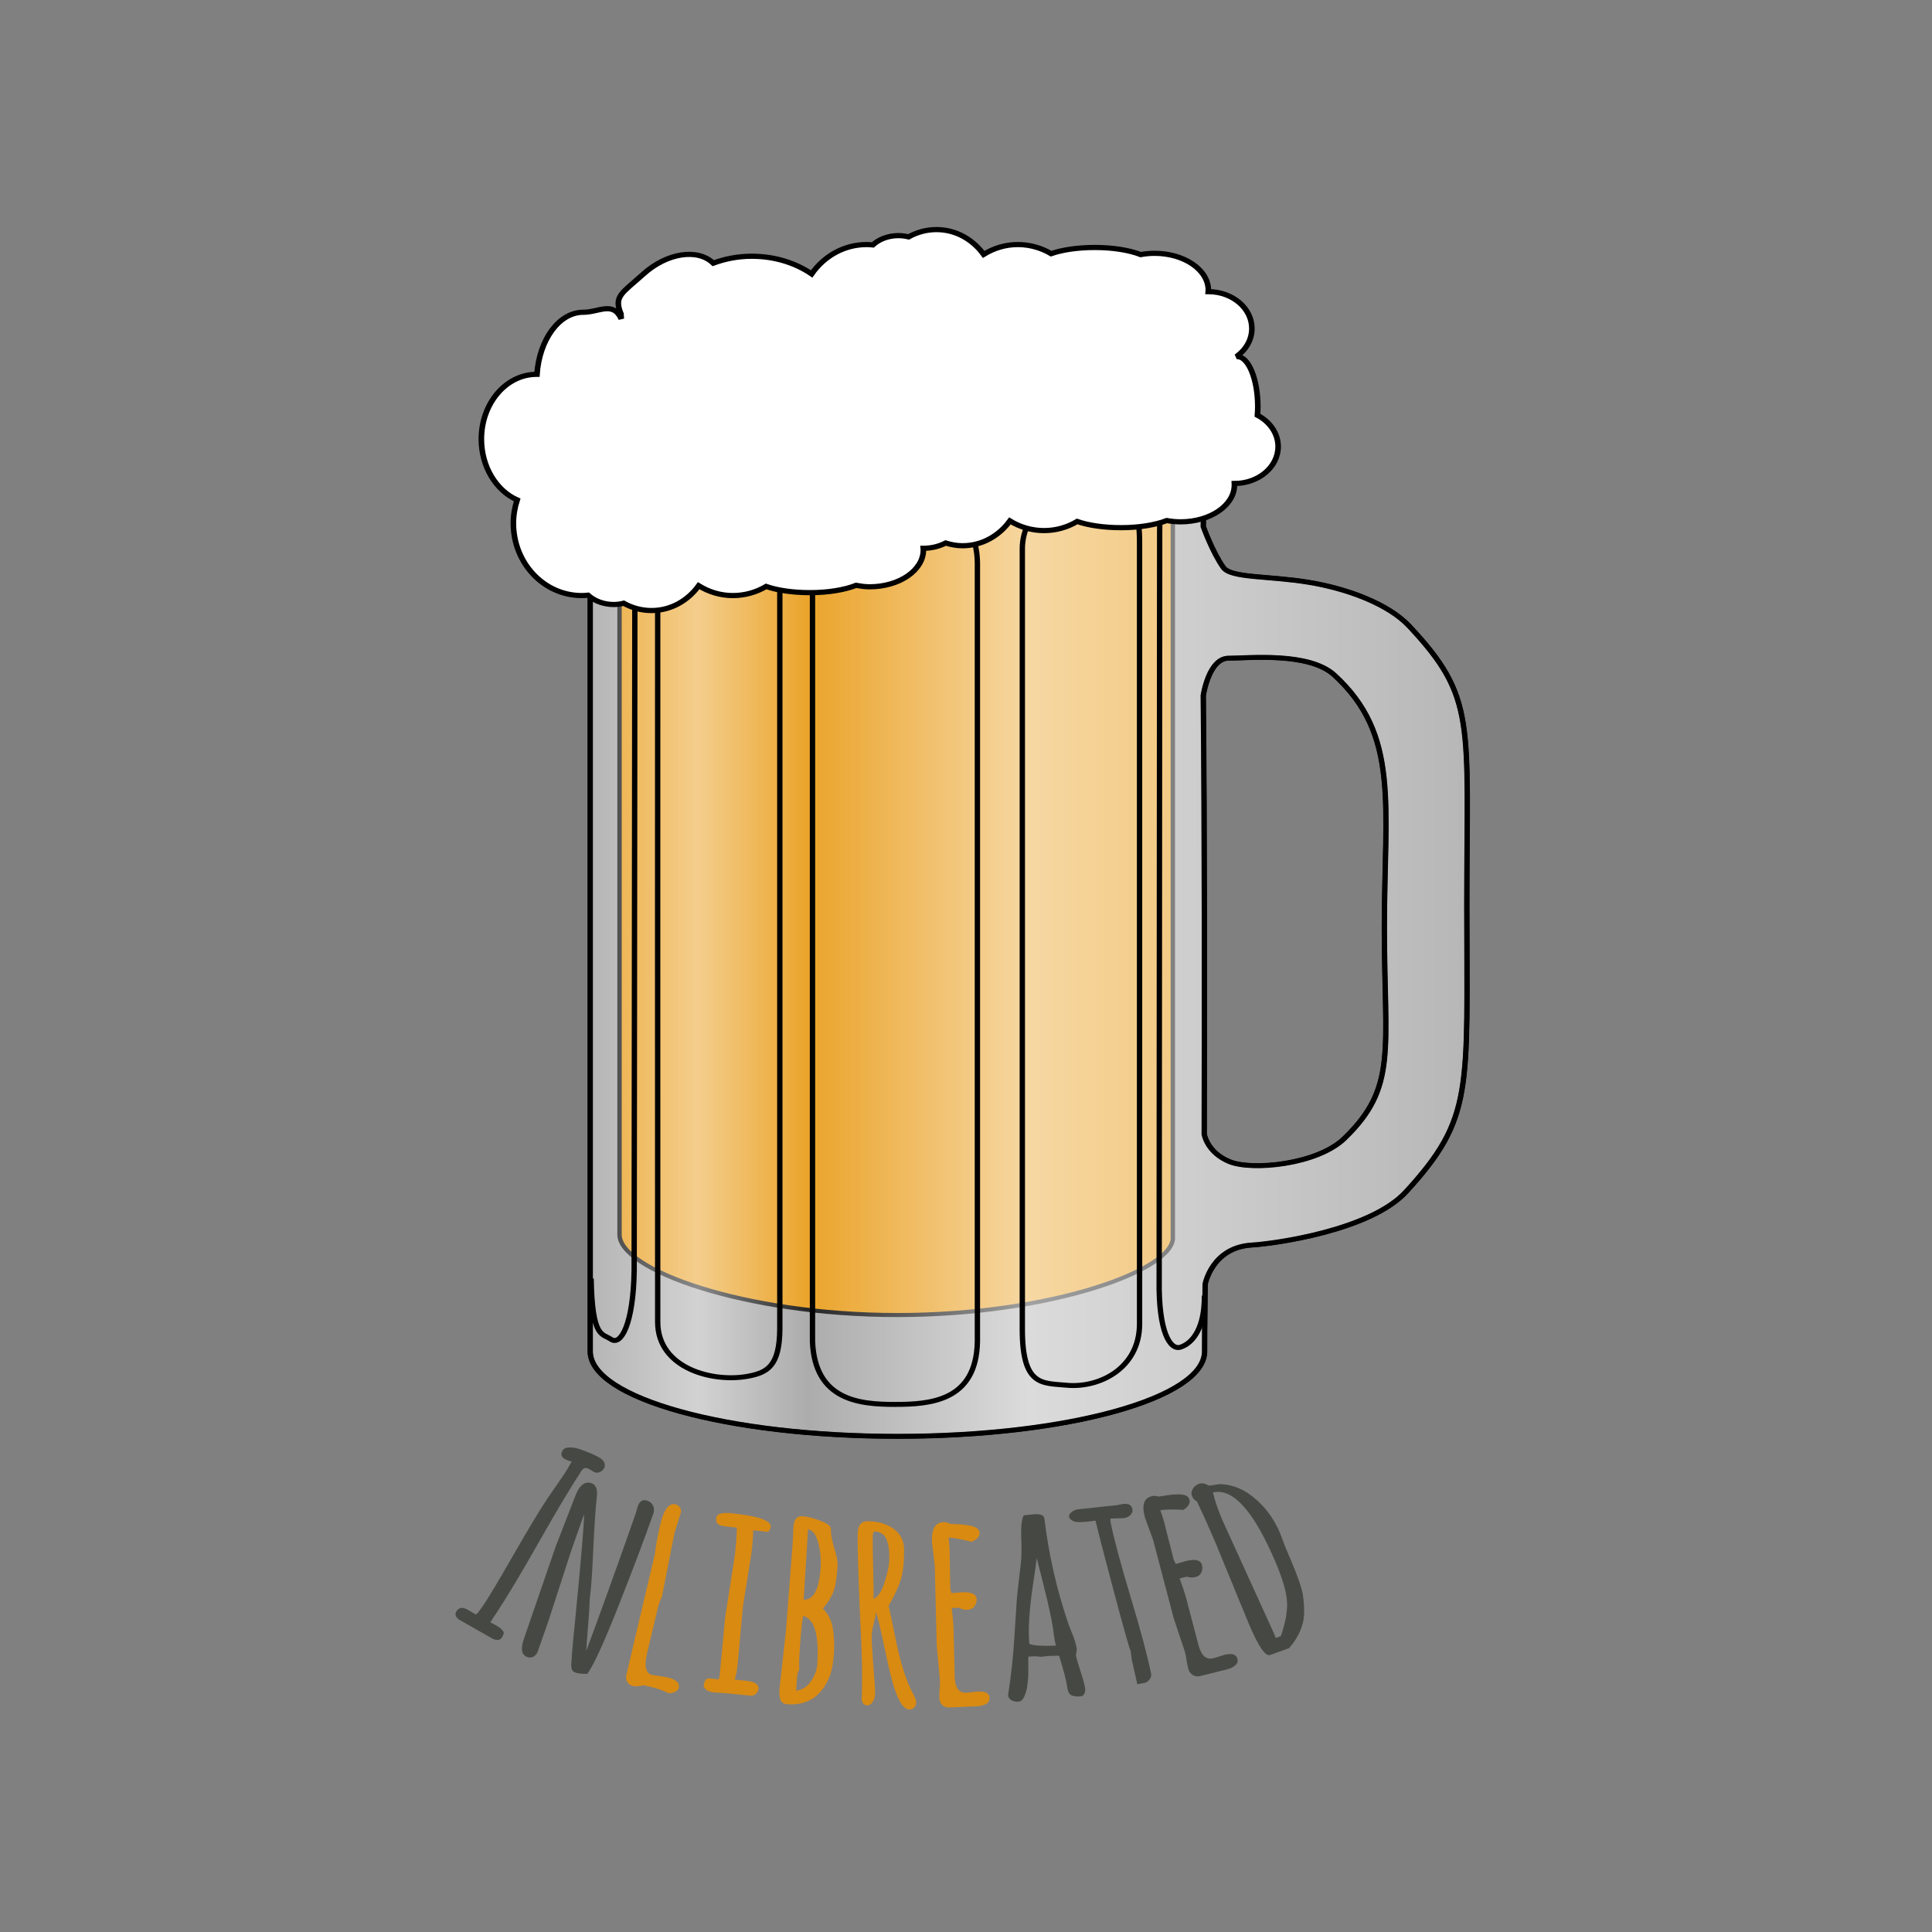 <svg:svg xmlns:dc="http://purl.org/dc/elements/1.1/" xmlns:ns1="http://sodipodi.sourceforge.net/DTD/sodipodi-0.dtd" xmlns:ns2="http://www.inkscape.org/namespaces/inkscape" xmlns:ns3="http://www.w3.org/1999/xlink" xmlns:ns5="http://creativecommons.org/ns#" xmlns:rdf="http://www.w3.org/1999/02/22-rdf-syntax-ns#" xmlns:svg="http://www.w3.org/2000/svg" height="216.0" id="svg4494" version="1.1" viewBox="-18 -18 216.0 216.0" width="216.0" ns1:docname="New document 2" ns2:version="0.48.4 r9939">
  <svg:rect x="-18" y="-18" width="216.0" height="216.0" fill="#808080" stroke="none"/>
  <svg:defs id="defs4496">
    <svg:linearGradient gradientTransform="matrix(2.316,0,0,2.316,-1560.144,-1502.055)" gradientUnits="userSpaceOnUse" id="linearGradient16985" x1="44.981" x2="223.271" y1="826.049" y2="826.049" ns2:collect="always" ns3:href="#linearGradient4108" />
    <svg:linearGradient id="linearGradient4108">
      <svg:stop id="stop4110" offset="0" style="stop-color:#ffffff;stop-opacity:0.231;" />
      <svg:stop id="stop4120" offset="0.125" style="stop-color:#ffffff;stop-opacity:0.538;" />
      <svg:stop id="stop4118" offset="0.25" style="stop-color:#ffffff;stop-opacity:0.146;" />
      <svg:stop id="stop4116" offset="0.5" style="stop-color:#ffffff;stop-opacity:0.631;" />
      <svg:stop id="stop4112" offset="1" style="stop-color:#ffffff;stop-opacity:0.254;" />
    </svg:linearGradient>
  </svg:defs>
  <ns1:namedview bordercolor="#666666" borderopacity="1.0" fit-margin-bottom="0" fit-margin-left="0" fit-margin-right="0" fit-margin-top="0" id="base" pagecolor="#ffffff" showgrid="false" ns2:current-layer="layer1" ns2:cx="145" ns2:cy="172.85714" ns2:document-units="px" ns2:pageopacity="0.0" ns2:pageshadow="2" ns2:window-height="383" ns2:window-maximized="0" ns2:window-width="472" ns2:window-x="892" ns2:window-y="24" ns2:zoom="0.35" />
  <svg:g id="layer1" transform="translate(-230,-525.219)" ns2:groupmode="layer" ns2:label="Layer 1">
    <svg:g id="g11383" transform="matrix(0.288,0,0,0.288,1223.734,1.83)">
      <svg:g id="g11385" transform="matrix(0.778,0,0,0.769,-782.781,699.256)">
        <svg:g id="g11387" transform="matrix(1.066,0,0,1,-1663.887,1401.735)">
          <svg:g id="g11389" transform="matrix(2.316,0,0,2.316,-1551.959,-1492.739)" ns2:export-filename="/home/sarah/art/mug.png" ns2:export-xdpi="26.120001" ns2:export-ydpi="26.120001">
            <svg:path d="m 21.745,985.569 1.065,0.618 c 1.382,0.847 1.9,1.553 1.553,2.12 -0.214,0.648 -0.53,1.015 -0.95,1.102 -0.393,0.08 -0.822,-0.023 -1.288,-0.308 l -6.42,-3.933 c -0.983,-0.602 -1.234,-1.294 -0.755,-2.077 0.48,-0.783 1.236,-0.858 2.268,-0.225 l 1.559,0.989 c 0.167,0.102 0.77,-0.696 1.811,-2.395 1.041,-1.699 3.01,-5.268 5.907,-10.708 2.908,-5.457 5.168,-9.501 6.78,-12.132 -2e-5,0 1.1,-1.72 3.299,-5.16 0.673,-1.099 1.213,-2.074 1.62,-2.924 -0.542,-0.126 -0.987,-0.295 -1.337,-0.51 -0.799,-0.49 -0.949,-1.143 -0.449,-1.959 0.255,-0.416 0.733,-0.616 1.433,-0.6 0.71,-1e-4 1.489,0.168 2.337,0.504 1.585,0.628 2.719,1.151 3.402,1.569 0.699,0.429 1.112,0.876 1.239,1.343 0.136,0.45 0.087,0.867 -0.147,1.25 -0.225,0.366 -0.54,0.62 -0.947,0.76 -0.38,0.134 -0.745,0.094 -1.094,-0.121 l -0.884,-0.576 c -0.333,-0.204 -0.629,-0.282 -0.887,-0.234 -0.232,0.041 -0.475,0.27 -0.73,0.687 -2.041,3.331 -4.88,8.451 -8.518,15.362 -3.638,6.91 -6.477,12.031 -8.518,15.362 l -1.347,2.198" id="path11391" style="font-size:60px;font-style:normal;font-variant:normal;font-weight:bold;font-stretch:normal;line-height:125%;letter-spacing:0px;word-spacing:0px;fill:#464943;fill-opacity:1;stroke:none;font-family:Amatic SC;-inkscape-font-specification:Amatic SC Bold" ns2:connector-curvature="0" />
            <svg:path d="m 37.931,970.538 -4.47,14.874 -2.103,6.463 c -0.163,0.501 -0.432,0.886 -0.807,1.155 -0.369,0.25 -0.785,0.299 -1.25,0.148 -1.244,-0.405 -1.489,-1.768 -0.733,-4.09 l 6.433,-20.151 3.797,-10.534 c 0.834,-2.563 1.947,-3.618 3.34,-3.165 0.836,0.272 1.231,1.109 1.185,2.511 -0.278,2.621 -0.525,6.443 -0.742,11.466 -0.193,5.011 -0.437,8.792 -0.734,11.345 -0.028,1.285 -0.138,3.17 -0.33,5.654 -0.186,2.466 -0.309,4.326 -0.368,5.58 2.832,-8.198 6.157,-18.166 9.977,-29.904 l 0.415,-1.56 c 0.169,-0.52 0.395,-0.898 0.677,-1.135 0.307,-0.249 0.693,-0.298 1.157,-0.147 0.464,0.151 0.809,0.386 1.033,0.706 0.449,0.639 0.541,1.367 0.275,2.184 -1.698,5.219 -4.028,11.875 -6.991,19.969 -2.962,8.094 -5.073,13.066 -6.332,14.915 -0.08,-0.01 -0.253,-0.011 -0.519,-0.015 -0.272,0.014 -0.466,0.013 -0.584,-0.01 -1.137,-0.103 -1.791,-0.367 -1.961,-0.792 -0.17,-0.425 -0.229,-0.937 -0.178,-1.537 0.07,-0.594 0.106,-1.177 0.108,-1.752 0.027,-0.587 0.267,-3.312 0.72,-8.177 1.168,-12.868 1.753,-20.38 1.756,-22.535 l -2.774,8.525" id="path11393" style="font-size:60px;font-style:normal;font-variant:normal;font-weight:bold;font-stretch:normal;line-height:125%;letter-spacing:0px;word-spacing:0px;fill:#464943;fill-opacity:1;stroke:none;font-family:Amatic SC;-inkscape-font-specification:Amatic SC Bold" ns2:connector-curvature="0" />
            <svg:path d="m 58.993,966.01 -2.598,14.179 c -0.339,0.511 -0.662,1.552 -0.97,3.124 l -2.066,9.328 c -0.529,2.703 -0.133,4.183 1.19,4.442 l 2.461,0.392 c 2.108,0.413 3.05,1.194 2.825,2.344 -0.083,0.422 -0.332,0.731 -0.749,0.928 -0.42,0.216 -0.866,0.308 -1.338,0.275 -1.347,-0.742 -3.056,-1.315 -5.126,-1.72 -0.704,0.24 -1.353,0.302 -1.947,0.186 -0.575,-0.113 -0.986,-0.402 -1.233,-0.868 -0.247,-0.466 -0.324,-0.939 -0.23,-1.418 l 5.727,-26.194 0.085,-0.431 c 0.125,-1.249 0.428,-3.1 0.909,-5.554 0.728,-3.718 1.773,-5.444 3.134,-5.178 0.403,0.079 0.719,0.29 0.951,0.634 0.25,0.348 0.336,0.723 0.257,1.125 l -1.281,4.406" id="path11395" style="font-size:60px;font-style:normal;font-variant:normal;font-weight:bold;font-stretch:normal;line-height:125%;letter-spacing:0px;word-spacing:0px;fill:#d98a11;fill-opacity:1;stroke:none;font-family:Amatic SC;-inkscape-font-specification:Amatic SC Bold" ns2:connector-curvature="0" />
            <svg:path d="m 71.774,1001.294 -2.243,-0.239 -2.603,-0.194 c -1.105,-0.133 -1.799,-0.58 -2.082,-1.341 0.07,-0.582 0.191,-1.02 0.364,-1.314 0.195,-0.311 0.525,-0.439 0.99,-0.383 l 1.687,0.202 0.21,-0.771 1.109,-12.702 1.91,-13.226 c 0.267,-2.23 0.424,-4.356 0.469,-6.376 -0.834,-0.1 -1.61,-0.193 -2.327,-0.279 -0.698,-0.084 -1.199,-0.252 -1.503,-0.505 -0.302,-0.272 -0.415,-0.719 -0.341,-1.339 0.112,-0.931 1.242,-1.258 3.393,-0.98 l 0.204,0.024 c 5.1,0.611 7.569,1.596 7.406,2.953 -0.026,0.213 -0.186,0.568 -0.482,1.063 l -3.054,-0.366 c -0.019,1.473 -0.146,3.189 -0.381,5.147 l -1.683,11.335 -1.08,12.706 -0.213,1.774 c -0.042,0.349 -0.174,0.874 -0.395,1.575 l 2.531,0.303 c 1.629,0.195 2.384,0.787 2.266,1.776 -0.053,0.446 -0.244,0.807 -0.572,1.082 -0.309,0.278 -0.638,0.396 -0.987,0.354 l -2.592,-0.281" id="path11397" style="font-size:60px;font-style:normal;font-variant:normal;font-weight:bold;font-stretch:normal;line-height:125%;letter-spacing:0px;word-spacing:0px;fill:#d98a11;fill-opacity:1;stroke:none;font-family:Amatic SC;-inkscape-font-specification:Amatic SC Bold" ns2:connector-curvature="0" />
            <svg:path d="m 81.496,987.477 1.349,-18.968 c 0.079,-1.385 0.119,-2.419 0.119,-3.104 l 0.032,-0.556 c 0.095,-1.657 0.708,-2.454 1.839,-2.389 0.897,0.051 2.091,0.374 3.583,0.968 1.492,0.594 2.218,1.232 2.179,1.915 -0.051,0.897 0.166,2.23 0.652,3.999 0.506,1.75 0.734,3.064 0.684,3.942 -0.155,2.71 -0.462,4.659 -0.921,5.846 -0.458,1.167 -1.14,2.321 -2.047,3.463 1.087,1.177 1.757,2.624 2.011,4.341 0.255,1.697 0.333,3.404 0.235,5.12 -0.097,1.696 -0.273,3.066 -0.528,4.107 -0.255,1.042 -0.634,2.028 -1.138,2.957 -0.503,0.93 -1.097,1.727 -1.78,2.392 -1.51,1.44 -3.475,2.09 -5.893,1.952 -0.858,-0.049 -1.373,-0.45 -1.545,-1.204 -0.144,-0.556 -0.193,-1.244 -0.146,-2.062 l 1.315,-12.719 m 2.72,8.372 c -0.278,0.414 -0.443,1.07 -0.494,1.967 l -0.154,2.691 c 1.305,-0.238 2.325,-0.972 3.06,-2.202 0.737,-1.249 1.136,-2.42 1.199,-3.511 0.062,-1.092 0.093,-1.961 0.09,-2.607 0.018,-0.664 -0.014,-1.468 -0.097,-2.412 -0.083,-0.944 -0.221,-1.773 -0.415,-2.489 -0.468,-1.729 -1.29,-2.764 -2.463,-3.105 -0.288,2.292 -0.503,4.686 -0.646,7.182 -0.143,2.496 -0.17,3.991 -0.081,4.485 m 1.747,-30.536 -0.879,15.356 c 2.012,0.057 3.155,-2.314 3.429,-7.111 0.073,-1.267 0.002,-2.592 -0.213,-3.974 -0.434,-2.666 -1.214,-4.09 -2.338,-4.271" id="path11399" style="font-size:60px;font-style:normal;font-variant:normal;font-weight:bold;font-stretch:normal;line-height:125%;letter-spacing:0px;word-spacing:0px;fill:#d98a11;fill-opacity:1;stroke:none;font-family:Amatic SC;-inkscape-font-specification:Amatic SC Bold" ns2:connector-curvature="0" />
            <svg:path d="m 99.67,983.359 c -0.002,0.508 -0.142,1.318 -0.42,2.43 -0.278,1.112 -0.419,2.147 -0.423,3.104 -0.004,0.938 0.105,2.959 0.327,6.066 0.241,3.087 0.36,5.08 0.356,5.978 -0.004,0.898 -0.173,1.581 -0.506,2.049 -0.314,0.468 -0.677,0.7 -1.087,0.699 -0.586,0 -0.955,-0.404 -1.108,-1.206 0.045,-1.484 0.072,-3.301 0.081,-5.449 0.009,-2.168 -0.147,-6.915 -0.469,-14.24 -0.302,-7.325 -0.446,-12.795 -0.431,-16.408 0.008,-1.895 0.676,-2.839 2.004,-2.834 2.09,0.01 3.845,0.563 5.267,1.662 1.421,1.1 2.128,2.665 2.119,4.696 -0.011,2.734 -0.235,4.862 -0.671,6.384 -0.436,1.522 -1.254,3.423 -2.455,5.703 0.211,0.958 0.584,2.874 1.119,5.747 1.127,6.216 2.407,10.703 3.841,13.463 0.407,0.783 0.609,1.399 0.608,1.848 -0.002,0.43 -0.13,0.79 -0.385,1.082 -0.236,0.311 -0.559,0.467 -0.969,0.465 -1.309,-0.01 -2.501,-2.188 -3.577,-6.548 -0.461,-1.897 -0.873,-3.812 -1.236,-5.747 -1.033,-5.297 -1.695,-8.278 -1.985,-8.944 m -0.426,-17.58 -0.209,0.849 c -0.007,1.641 0.023,4.014 0.088,7.12 0.065,3.086 0.095,5.332 0.09,6.739 0.939,-0.484 1.697,-1.751 2.271,-3.799 0.594,-2.068 0.894,-3.649 0.898,-4.742 0.004,-1.094 -0.021,-1.895 -0.078,-2.403 -0.056,-0.528 -0.181,-1.104 -0.374,-1.73 -0.366,-1.31 -1.261,-1.988 -2.687,-2.033" id="path11401" style="font-size:60px;font-style:normal;font-variant:normal;font-weight:bold;font-stretch:normal;line-height:125%;letter-spacing:0px;word-spacing:0px;fill:#d98a11;fill-opacity:1;stroke:none;font-family:Amatic SC;-inkscape-font-specification:Amatic SC Bold" ns2:connector-curvature="0" />
            <svg:path d="m 117.935,1000.933 2.364,-0.256 c 1.522,-0.071 2.305,0.382 2.351,1.357 0.028,0.605 -0.215,1.056 -0.729,1.354 -0.514,0.298 -1.103,0.462 -1.766,0.493 l -5.648,0.262 c -0.507,0.024 -0.954,-0.132 -1.341,-0.466 -0.367,-0.335 -0.583,-0.775 -0.648,-1.319 -0.045,-0.545 -0.038,-1.23 0.022,-2.054 0.079,-0.825 0.107,-1.481 0.085,-1.969 l -0.649,-7.654 -0.403,-17.52 -0.557,-5.048 c -0.131,-2.829 0.642,-4.282 2.32,-4.36 0.468,-0.022 0.914,0.104 1.337,0.378 0.157,0.012 0.529,0.034 1.118,0.065 0.607,0.011 1.136,0.045 1.588,0.102 0.452,0.057 0.945,0.142 1.478,0.254 1.146,0.26 1.737,0.77 1.772,1.531 0.038,0.819 -0.518,1.471 -1.669,1.954 -1.863,-0.539 -3.393,-0.849 -4.589,-0.931 0.098,0.856 0.168,1.713 0.207,2.571 l 0.136,8.616 c 0.002,0.039 0.075,0.348 0.219,0.928 -1e-5,10e-5 0.711,-0.062 2.132,-0.187 1.931,-0.09 2.923,0.412 2.973,1.504 0.027,0.585 -0.124,1.111 -0.455,1.575 -0.311,0.464 -0.778,0.711 -1.403,0.74 -0.624,0.029 -1.179,-0.121 -1.663,-0.451 l -1.522,0.071 c 0.188,1.516 0.313,2.957 0.377,4.323 l 0.241,10.87 c 0.104,2.244 0.878,3.332 2.322,3.265" id="path11403" style="font-size:60px;font-style:normal;font-variant:normal;font-weight:bold;font-stretch:normal;line-height:125%;letter-spacing:0px;word-spacing:0px;fill:#d98a11;fill-opacity:1;stroke:none;font-family:Amatic SC;-inkscape-font-specification:Amatic SC Bold" ns2:connector-curvature="0" />
            <svg:path d="m 140.294,991.498 -0.189,1.229 c 0.053,0.485 0.358,1.65 0.915,3.495 0.557,1.845 0.867,3.058 0.931,3.641 l 0.006,0.058 c 0.098,0.893 -0.141,1.489 -0.717,1.788 -0.835,0.092 -1.5,0.028 -1.996,-0.193 -0.496,-0.221 -0.804,-0.874 -0.923,-1.962 -0.122,-1.107 -0.662,-3.336 -1.62,-6.689 l -1.854,0.027 -1.98,0.218 c -0.468,-0.145 -1.265,-0.156 -2.391,-0.032 0.004,0.039 0.004,0.304 -8.5e-4,0.796 0.012,0.47 0.015,0.853 0.008,1.149 0.013,0.293 0.012,0.736 -0.001,1.327 0.004,0.569 -0.011,1.062 -0.044,1.478 -0.035,0.397 -0.081,0.873 -0.137,1.43 -0.059,0.537 -0.146,0.999 -0.26,1.385 -0.098,0.364 -0.215,0.721 -0.354,1.071 -0.275,0.718 -0.664,1.105 -1.169,1.16 -0.505,0.055 -0.977,-0.04 -1.417,-0.286 -0.422,-0.268 -0.659,-0.635 -0.711,-1.101 0.606,-4.134 1.036,-8.445 1.289,-12.933 0.272,-4.49 0.432,-7.151 0.478,-7.981 0.064,-0.852 0.228,-2.481 0.494,-4.888 0.283,-2.428 0.429,-4.046 0.439,-4.853 0.029,-0.809 0.022,-1.849 -0.019,-3.122 -0.129,-2.776 0.035,-4.592 0.491,-5.448 l 2.009,-0.221 c 1.359,-0.149 2.083,0.183 2.173,0.999 0.844,7.669 2.43,15.206 4.757,22.613 0.127,0.438 0.341,1.043 0.642,1.816 0.656,1.677 1.04,3.02 1.151,4.029 m -4.218,-0.833 c -0.181,-0.57 -0.342,-1.505 -0.486,-2.805 -0.143,-1.301 -0.404,-2.864 -0.781,-4.689 -0.36,-1.847 -0.83,-3.976 -1.41,-6.388 -0.58,-2.412 -0.988,-4.155 -1.224,-5.229 -0.109,1.152 -0.358,3.085 -0.747,5.8 -0.774,5.646 -1.017,9.956 -0.729,12.931 0.729,0.372 2.521,0.499 5.377,0.381" id="path11405" style="font-size:60px;font-style:normal;font-variant:normal;font-weight:bold;font-stretch:normal;line-height:125%;letter-spacing:0px;word-spacing:0px;fill:#464943;fill-opacity:1;stroke:none;font-family:Amatic SC;-inkscape-font-specification:Amatic SC Bold" ns2:connector-curvature="0" />
            <svg:path d="m 151.402,993.79 -0.261,-2.037 c -0.247,-0.47 -1.392,-4.846 -3.435,-13.128 -2.047,-8.3 -3.261,-13.369 -3.644,-15.205 -2.276,0.365 -3.715,0.425 -4.318,0.18 -0.606,-0.264 -0.944,-0.589 -1.016,-0.973 -0.072,-0.384 0.082,-0.731 0.462,-1.04 0.376,-0.328 0.765,-0.53 1.168,-0.606 l 8.108,-0.948 0.945,-0.206 c 1.229,-0.229 1.931,0.126 2.107,1.067 0.09,0.48 -0.038,0.911 -0.384,1.294 -0.349,0.363 -0.774,0.592 -1.273,0.685 l -2.782,0.102 -0.002,0.626 c 0.695,3.725 2.063,9.241 4.103,16.549 2.04,7.308 3.41,12.834 4.109,16.578 0.09,0.48 -0.016,0.927 -0.316,1.341 -0.281,0.41 -0.662,0.66 -1.142,0.75 l -1.325,0.247 -1.105,-5.278" id="path11407" style="font-size:60px;font-style:normal;font-variant:normal;font-weight:bold;font-stretch:normal;line-height:125%;letter-spacing:0px;word-spacing:0px;fill:#464943;fill-opacity:1;stroke:none;font-family:Amatic SC;-inkscape-font-specification:Amatic SC Bold" ns2:connector-curvature="0" />
            <svg:path d="m 167.884,993.426 2.254,-0.757 c 1.471,-0.395 2.334,-0.121 2.587,0.822 0.157,0.585 0.016,1.077 -0.422,1.478 -0.438,0.401 -0.978,0.688 -1.62,0.86 l -5.461,1.467 c -0.49,0.132 -0.96,0.076 -1.41,-0.167 -0.431,-0.248 -0.736,-0.631 -0.915,-1.149 -0.161,-0.523 -0.3,-1.194 -0.419,-2.011 -0.1,-0.823 -0.213,-1.47 -0.339,-1.941 l -2.274,-7.337 -4.149,-17.026 -1.626,-4.811 c -0.735,-2.735 -0.291,-4.321 1.331,-4.756 0.453,-0.122 0.915,-0.094 1.387,0.082 0.156,-0.022 0.524,-0.08 1.106,-0.176 0.595,-0.119 1.119,-0.2 1.573,-0.241 0.454,-0.041 0.954,-0.064 1.498,-0.069 1.175,0.01 1.861,0.38 2.059,1.115 0.213,0.792 -0.191,1.548 -1.211,2.267 -1.935,-0.127 -3.496,-0.102 -4.682,0.074 0.28,0.815 0.531,1.637 0.754,2.467 l 1.98,8.387 c 0.01,0.038 0.148,0.324 0.413,0.86 0,0 0.681,-0.213 2.043,-0.64 1.867,-0.501 2.943,-0.224 3.227,0.832 0.152,0.566 0.117,1.111 -0.106,1.636 -0.204,0.52 -0.608,0.861 -1.212,1.023 -0.604,0.162 -1.177,0.134 -1.721,-0.084 l -1.471,0.395 c 0.508,1.441 0.94,2.822 1.295,4.142 l 2.565,10.566 c 0.583,2.169 1.572,3.066 2.968,2.691" id="path11409" style="font-size:60px;font-style:normal;font-variant:normal;font-weight:bold;font-stretch:normal;line-height:125%;letter-spacing:0px;word-spacing:0px;fill:#464943;fill-opacity:1;stroke:none;font-family:Amatic SC;-inkscape-font-specification:Amatic SC Bold" ns2:connector-curvature="0" />
            <svg:path d="m 169.682,963.246 10.299,24.409 0.524,1.336 1.009,-0.396 c 1.018,-3.127 1.424,-5.783 1.218,-7.968 -0.193,-2.043 -0.935,-4.71 -2.226,-8.001 -4.408,-11.237 -8.639,-16.354 -12.693,-15.351 0.305,1.58 0.928,3.57 1.87,5.97 m 11.672,2.88 0.993,2.852 1.198,3.055 c 1.448,3.691 2.261,6.246 2.44,7.665 0.179,1.419 0.26,2.615 0.243,3.587 7.9e-4,0.965 -0.107,1.867 -0.323,2.707 -0.513,1.901 -1.424,3.643 -2.733,5.226 l -3.818,1.498 c -0.945,0.371 -2.374,-1.88 -4.285,-6.753 l -6.737,-17.656 c -1.277,-3.255 -2.539,-6.284 -3.786,-9.089 -0.452,-0.242 -0.774,-0.609 -0.966,-1.1 -0.2,-0.509 -0.162,-1.028 0.114,-1.555 0.268,-0.546 0.694,-0.933 1.275,-1.161 0.6,-0.235 1.238,-0.108 1.912,0.383 0.316,0 0.755,-0.055 1.318,-0.171 0.581,-0.123 1.024,-0.171 1.328,-0.143 2.451,0.151 4.739,1.225 6.866,3.223 2.138,1.973 3.791,4.45 4.961,7.432" id="path11411" style="font-size:60px;font-style:normal;font-variant:normal;font-weight:bold;font-stretch:normal;line-height:125%;letter-spacing:0px;word-spacing:0px;fill:#464943;fill-opacity:1;stroke:none;font-family:Amatic SC;-inkscape-font-specification:Amatic SC Bold" ns2:connector-curvature="0" />
          </svg:g>
          <svg:path d="m -1167.428,543.451 c 0,0 1.283,9.186 11.809,13.865 10.526,4.678 41.086,1.538 53.801,-11.696 24.956,-25.975 18.713,-44.444 18.713,-106.432 0,-61.988 7.323,-97.099 -23.392,-127.484 -11.9,-11.773 -40.133,-8.53 -49.489,-8.53 -9.357,0 -11.881,18.847 -11.881,18.847 0.617,68.377 0.617,153.198 0.439,221.429 z m 0.179,109.648 c 0,23.689 -64.376,42.892 -143.788,42.892 -79.412,0 -143.788,-19.203 -143.788,-42.892 0,-23.689 0,-460.943 0,-484.632 0,-23.689 64.376,-42.892 143.788,-42.892 79.412,0 143.788,19.203 143.788,42.892 0,5.38 0,32.091 -0.618,68.244 0,0 4.256,12.882 9.366,20.649 3.6,5.473 21.028,4.155 39.886,7.486 18.011,3.181 37.327,10.855 47.148,22.155 31.473,36.213 26.959,48.382 26.959,141.387 0,93.005 3.257,106.833 -28.464,144.152 -16.616,19.548 -61.653,26.226 -72.12,26.88 -18.713,1.17 -21.897,19.761 -21.897,19.761 -0.26,19.181 -0.26,30.602 -0.26,33.918 z" id="path11413" style="fill:#9e9e9e;fill-opacity:1;stroke:#000000;stroke-width:2.316px;stroke-linecap:butt;stroke-linejoin:miter;stroke-opacity:1" ns1:nodetypes="csssssccsssssscsssssscs" ns2:connector-curvature="0" />
          <svg:path d="m -1311.038,634.753 c -71.982,0 -130.335,-23.007 -130.072,-40.693 l 0,-392.964 c -0.263,-16.682 58.09,-25.795 130.072,-25.795 71.982,0 130.335,9.113 128.917,27.691 l 0,392.238 c 1.418,16.517 -56.935,39.523 -128.917,39.523 z" id="path11415" style="fill:#e79406;fill-opacity:1;stroke:#000000;stroke-width:2.047;stroke-miterlimit:4;stroke-opacity:1" ns1:nodetypes="sccsccs" ns2:connector-curvature="0" />
          <svg:path d="m -1167.428,543.451 c 0,0 1.283,9.186 11.809,13.865 10.526,4.678 41.086,1.538 53.801,-11.696 24.956,-25.975 18.713,-44.444 18.713,-106.432 0,-61.988 7.323,-97.099 -23.392,-127.484 -11.9,-11.773 -40.133,-8.53 -49.489,-8.53 -9.357,0 -11.881,18.847 -11.881,18.847 0.617,68.377 0.617,153.198 0.439,221.429 z m 0.179,109.648 c 0,23.689 -64.376,42.892 -143.788,42.892 -79.412,0 -143.788,-19.203 -143.788,-42.892 0,-23.689 0,-460.943 0,-484.632 0,-23.689 64.376,-42.892 143.788,-42.892 79.412,0 143.788,19.203 143.788,42.892 0,5.38 0,32.091 -0.618,68.244 0,0 4.256,12.882 9.366,20.649 3.6,5.473 21.028,4.155 39.886,7.486 18.011,3.181 37.327,10.855 47.148,22.155 31.473,36.213 26.959,48.382 26.959,141.387 0,93.005 3.257,106.833 -28.464,144.152 -16.616,19.548 -61.653,26.226 -72.12,26.88 -18.713,1.17 -21.897,19.761 -21.897,19.761 -0.26,19.181 -0.26,30.602 -0.26,33.918 z" id="path11417" style="fill:url(#linearGradient16985);fill-opacity:1;stroke:#000000;stroke-width:2.5;stroke-linecap:butt;stroke-linejoin:miter;stroke-miterlimit:4;stroke-opacity:1;stroke-dasharray:none" ns1:nodetypes="csssssccsssssscsssssscs" ns2:connector-curvature="0" />
          <svg:path d="m -1180.703,167.46 c 0,16.954 -58.353,30.698 -130.335,30.698 -71.982,0 -130.335,-13.744 -130.335,-30.698 0,-16.954 58.353,-30.698 130.335,-30.698 71.982,0 130.335,13.744 130.335,30.698 z" id="path11419" style="fill:none;stroke:#000000;stroke-width:2.047;stroke-miterlimit:4;stroke-opacity:1" ns1:nodetypes="sssss" ns2:connector-curvature="0" />
          <svg:path d="m -1185.213,193.985 c -5.099,2.78 -11.203,5.373 -18.168,7.735 -26.266,8.908 -64.761,14.53 -107.657,14.53 -23.933,0 -46.496,-1.75 -66.329,-4.844" id="path11421" style="fill:none;stroke:#000000;stroke-width:2.533;stroke-miterlimit:4;stroke-opacity:1" ns1:nodetypes="cssc" ns2:connector-curvature="0" />
          <svg:path d="m -1197.69,639.396 c -0.115,22.376 -18.966,32.322 -34.07,30.803 -11.561,-1.163 -20.842,0.605 -20.814,-28.43 l 0,-393.552 c -0.029,-20.838 18.822,-30.784 33.926,-29.264 11.561,1.163 20.842,-0.605 20.958,25.136 z" id="path11423" style="fill:none;stroke:#000000;stroke-width:2.5;stroke-linecap:butt;stroke-linejoin:miter;stroke-miterlimit:4;stroke-opacity:1;stroke-dasharray:none" ns1:nodetypes="csccscc" ns2:connector-curvature="0" />
          <svg:path d="m -1455.473,230.961 c 0.505,-30.089 6.496,-28.568 11.134,-26.001 4.638,2.567 10.406,7.866 10.432,35.941 l -0.353,371.443 c -0.38,26.822 -6.148,38.014 -10.785,34.689 -4.308,-3.089 -8.861,-0.626 -9.366,-30.715" id="path11425" style="fill:none;stroke:#000000;stroke-width:2.5;stroke-linecap:butt;stroke-linejoin:miter;stroke-miterlimit:4;stroke-opacity:1;stroke-dasharray:none" ns1:nodetypes="csccsc" ns2:connector-curvature="0" />
          <svg:path d="m -1177.993,204.546 c -4.638,2.567 -10.406,7.866 -10.289,34.978 l -0.231,377.705 c -0.348,25.859 5.079,35.543 10.058,33.726 6.096,-2.224 11.254,-10.287 11.134,-26.001" id="path11427" style="fill:none;stroke:#000000;stroke-width:2.5;stroke-linecap:butt;stroke-linejoin:miter;stroke-miterlimit:4;stroke-opacity:1;stroke-dasharray:none" ns1:nodetypes="cccsc" ns2:connector-curvature="0" />
          <svg:path d="m -1408.812,221.06 c -8.639,1.841 -14.369,5.148 -14.43,20.66 -0.061,3.074 0,396.628 0,396.628 0.061,23.504 26.104,30.748 42.7,27.212 8.639,-1.841 14.369,-5.148 14.459,-23.857 l 0,-393.12 c -0.09,-23.816 -26.133,-31.06 -42.728,-27.524 z" id="path11429" style="fill:none;stroke:#000000;stroke-width:2.5;stroke-linecap:butt;stroke-linejoin:miter;stroke-miterlimit:4;stroke-opacity:1;stroke-dasharray:none" ns1:nodetypes="sccsccs" ns2:connector-curvature="0" />
          <svg:path d="m -1312.193,225.025 c -16.66,0 -37.474,2.079 -38.596,31.083 l 0,392.012 c 1.123,29.677 21.936,31.757 38.596,31.757 16.66,0 38.106,-1.773 38.596,-31.757 l 0,-393.182 c -0.49,-28.141 -21.936,-29.913 -38.596,-29.913 z" id="path11431" style="fill:none;stroke:#000000;stroke-width:2.5;stroke-linecap:butt;stroke-linejoin:miter;stroke-miterlimit:4;stroke-opacity:1;stroke-dasharray:none" ns1:nodetypes="sccsccs" ns2:connector-curvature="0" />
          <svg:path d="m -1292.735,86.811 c 9.024,0 16.94,4.926 22.061,12.532 4.802,-3.179 10.204,-4.976 15.999,-4.976 5.585,0 10.903,1.639 15.578,4.607 5.192,-1.946 12.429,-3.133 20.462,-3.133 8.595,0 16.233,1.403 21.472,3.594 2.064,-0.404 4.248,-0.645 6.484,-0.645 13.905,0 25.177,8.332 25.177,18.613 0,0.245 -0.072,0.494 -0.084,0.737 0.028,-1.3e-4 0.056,0 0.084,0 11.274,0 20.377,8.332 20.377,18.613 0,5.699 -2.818,10.775 -7.242,14.19 0.146,-0.018 0.273,0 0.421,0 5.261,0 9.599,11.357 9.599,25.34 0,1.461 -0.079,2.845 -0.169,4.239 5.799,3.284 9.684,9.166 9.684,15.849 0,10.281 -9.187,18.613 -20.462,18.613 0.012,0.242 0,0.493 0,0.737 0,10.281 -11.272,18.613 -25.177,18.613 -2.248,0 -4.41,-0.236 -6.484,-0.645 -5.238,2.179 -12.819,3.594 -21.388,3.594 -8.07,0 -15.349,-1.171 -20.546,-3.133 -4.674,2.968 -9.908,4.607 -15.493,4.607 -5.755,0 -11.22,-1.745 -15.999,-4.884 -5.122,7.594 -13.129,12.532 -22.146,12.532 -2.751,0 -5.404,-0.534 -7.915,-1.382 -3.072,1.687 -6.594,2.672 -10.441,2.672 -0.028,0 -0.056,1.3e-4 -0.084,0 0.016,0.273 0.084,0.553 0.084,0.829 0,10.281 -11.272,18.613 -25.177,18.613 -2.19,0 -4.29,-0.349 -6.315,-0.737 -5.241,2.223 -12.888,3.686 -21.556,3.686 -8.07,0 -15.349,-1.171 -20.546,-3.133 -4.674,2.968 -9.992,4.607 -15.578,4.607 -5.795,0 -11.197,-1.797 -15.999,-4.976 -5.122,7.594 -13.045,12.532 -22.061,12.532 -4.701,0 -9.162,-1.337 -13.052,-3.686 -1.482,0.376 -2.996,0.645 -4.631,0.645 -4.849,0 -9.17,-1.899 -12.041,-4.699 -0.968,0.101 -1.956,0.184 -2.947,0.184 -17.663,0 -31.997,-16.338 -31.997,-36.489 0,-4.133 0.659,-8.091 1.768,-11.794 -9.772,-4.677 -16.756,-16.664 -16.756,-30.684 0,-18.095 11.57,-32.711 25.851,-32.711 0.055,0 0.113,-4.5e-4 0.168,0 1.142,-17.602 10.386,-31.329 21.64,-31.329 7.413,0 13.919,-5.778 17.851,3.317 -0.079,-0.825 -0.152,-1.639 -0.168,-2.488 -3.51,-8.987 0.534,-10.441 10.441,-20.087 11.107,-10.814 25.477,-13.104 32.755,-5.529 5.506,-2.193 11.571,-3.501 18.02,-3.501 10.687,0 20.462,3.368 28.04,8.938 5.823,-9.018 15.196,-14.835 25.766,-14.835 0.963,0 1.922,0.089 2.863,0.184 2.87,-2.838 7.154,-4.699 12.041,-4.699 1.635,0 3.234,0.269 4.715,0.645 3.89,-2.349 8.351,-3.686 13.052,-3.686 z" id="path11433" style="fill:#ffffff;fill-opacity:1;stroke:#000000;stroke-width:2.614;stroke-miterlimit:4;stroke-dasharray:none" ns1:nodetypes="scscscsscsscsscscsscscscscscsscscscscscsscsscsccscscscscs" ns2:connector-curvature="0" />
        </svg:g>
      </svg:g>
      <svg:rect height="625" id="rect11435" style="fill:none;stroke:none" width="625" x="-3450.465" y="1817.325" />
    </svg:g>
  </svg:g>
</svg:svg>